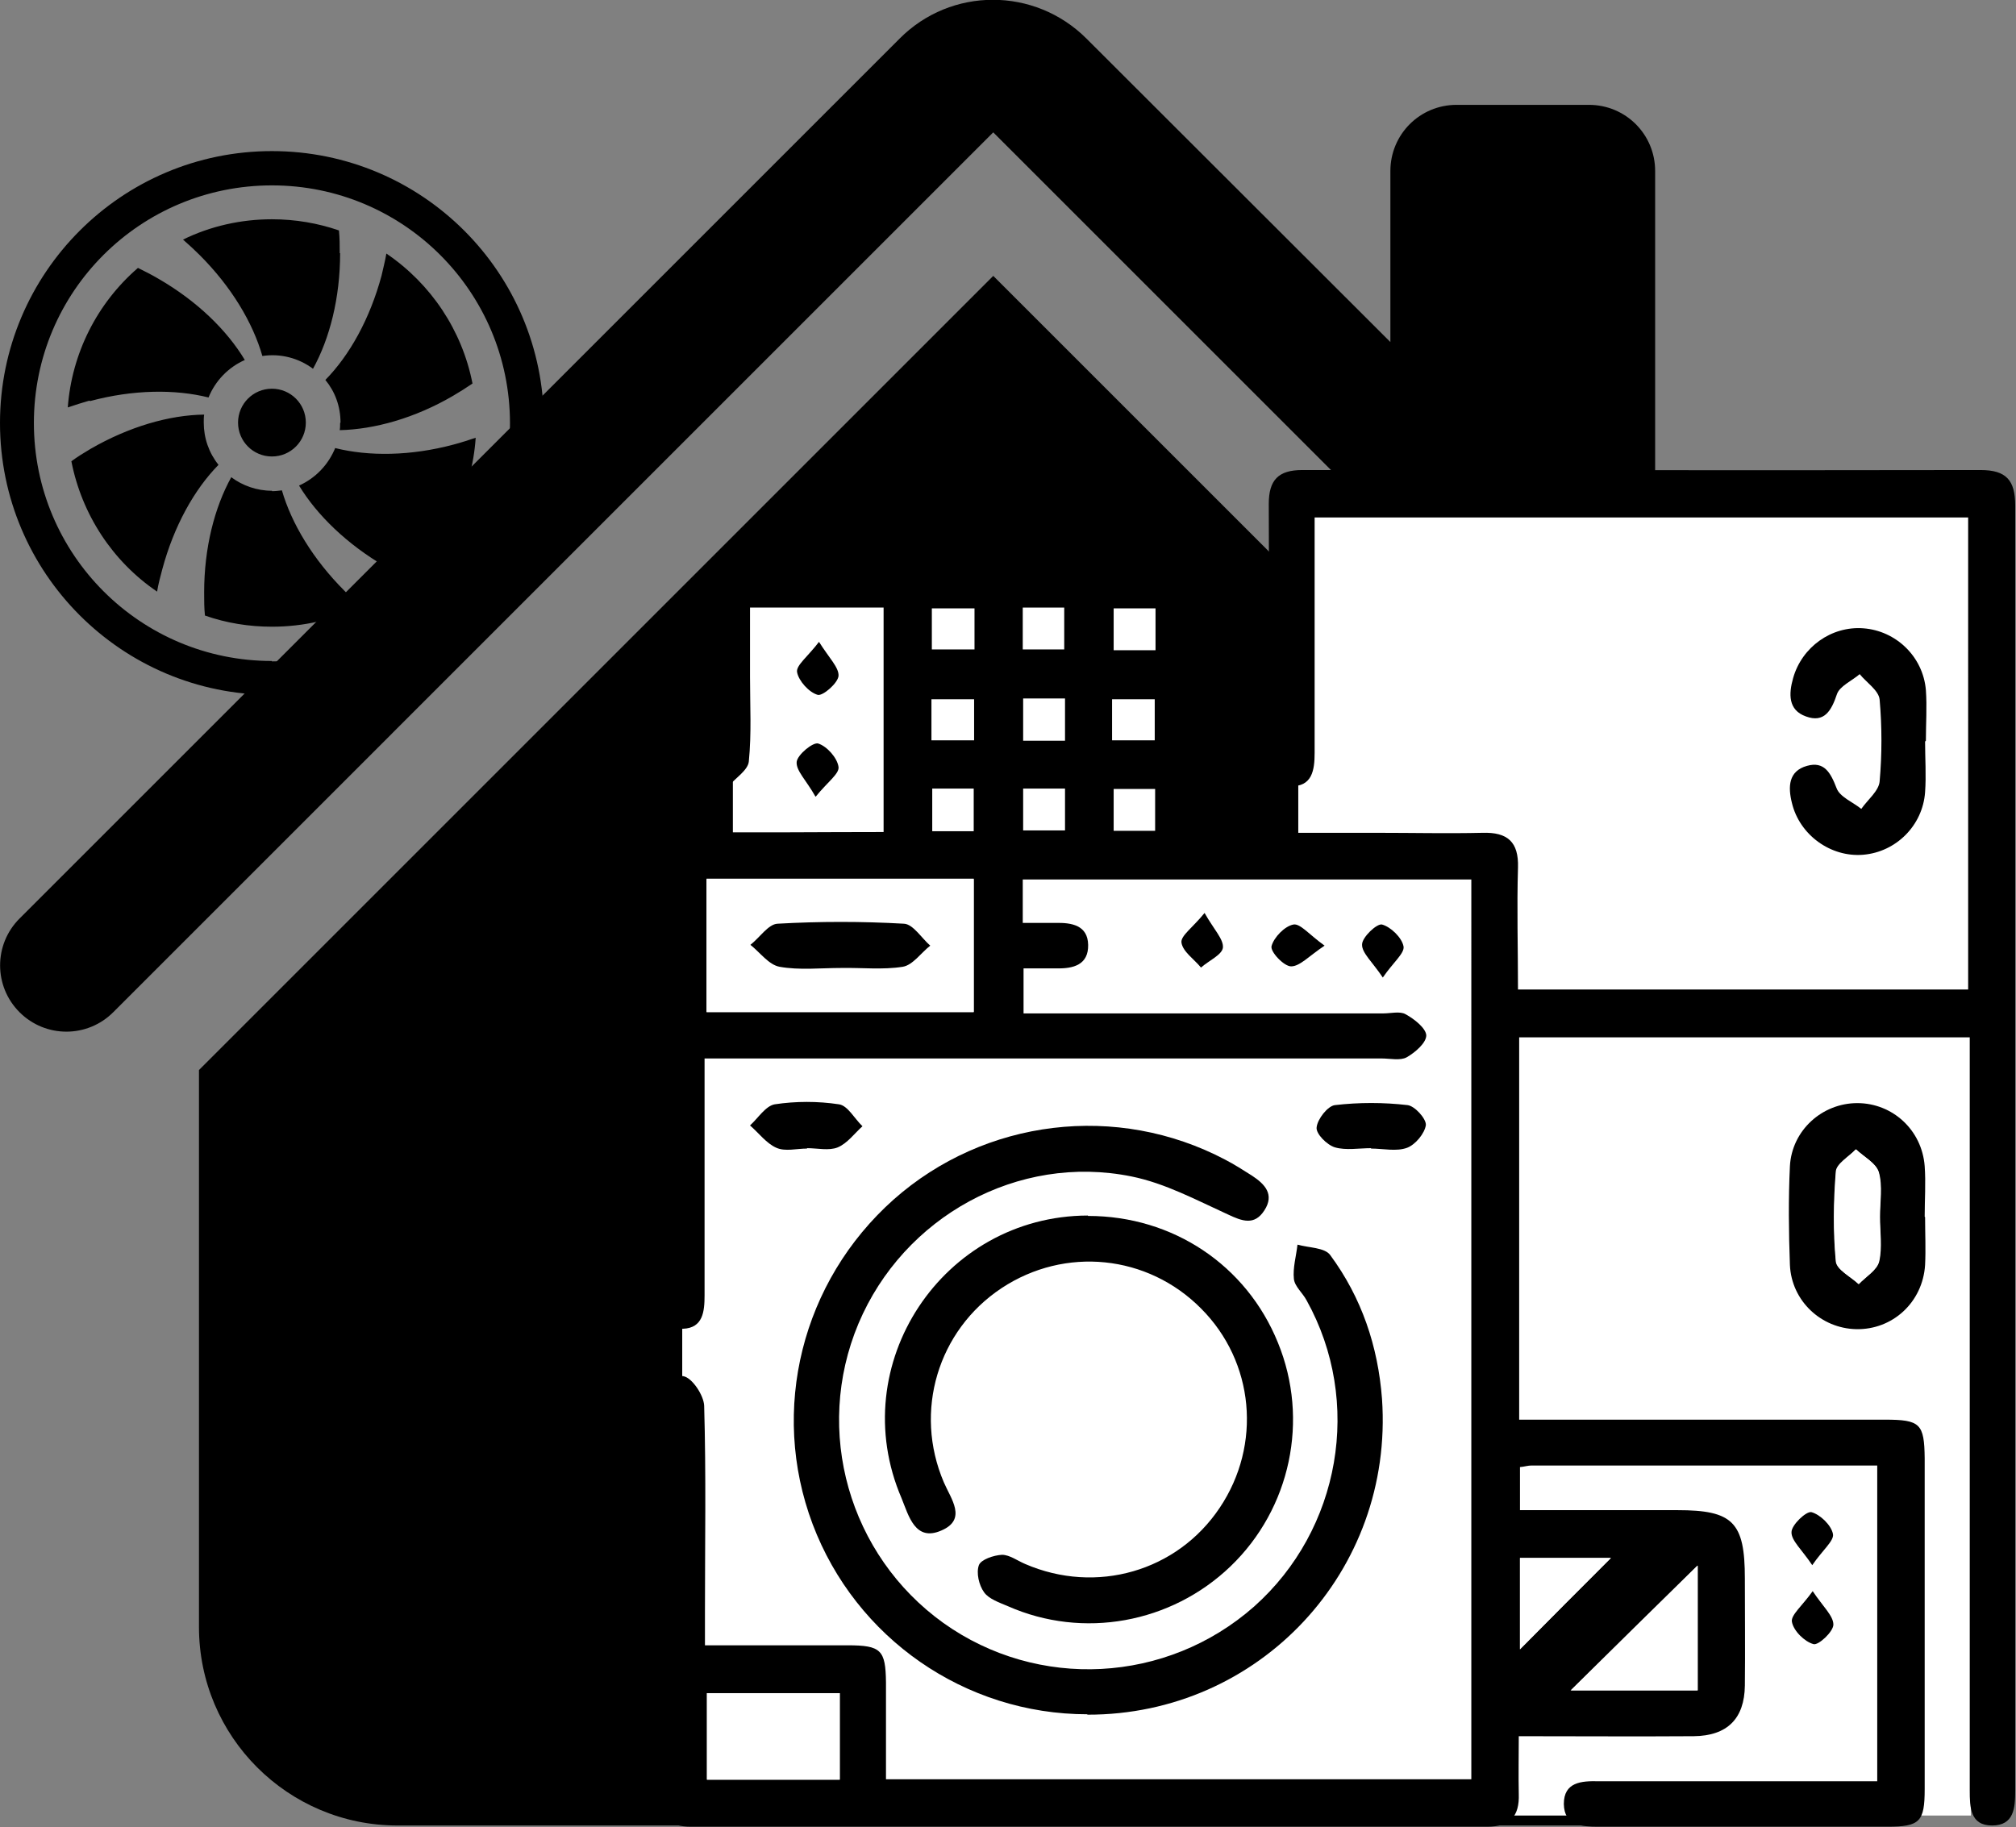 <?xml version="1.0" encoding="UTF-8"?>
<svg id="b" data-name="Layer 2" xmlns="http://www.w3.org/2000/svg" viewBox="0 0 50.56 45.83">
  <rect x="0" y="0" width="50.56" height="45.83" fill="#808080" stroke="none"/>
  <g id="c" data-name="Layer 1">
    <g>
      <g>
        <path d="M27.25,.97c-1.3-1.3-3.4-1.3-4.69,0L.49,23.04c-.65,.65-.65,1.7,0,2.35,.65,.65,1.7,.65,2.35,0h0L24.91,3.32l22.07,22.07c.65,.65,1.7,.65,2.35,0s.65-1.7,0-2.35l-7.82-7.81V4.29c0-.92-.74-1.66-1.66-1.66h-3.32c-.92,0-1.66,.74-1.66,1.66v4.29L27.25,.97Z"/>
        <path d="M24.91,6.92l19.92,19.92v13.97c0,2.75-2.23,4.98-4.98,4.98H9.97c-2.75,0-4.98-2.23-4.98-4.98v-13.97L24.91,6.92Z"/>
      </g>
      <g>
        <path d="M8.53,6.35c0,1.12-.26,2.14-.68,2.9-.36-.27-.82-.39-1.27-.32-.24-.84-.78-1.74-1.57-2.53-.13-.13-.27-.26-.42-.39,.69-.34,1.46-.51,2.23-.51,.59,0,1.16,.1,1.68,.28,.02,.19,.02,.38,.02,.57Zm0,4.26c0,.06,0,.12-.01,.18,.87-.02,1.88-.3,2.84-.86,.17-.1,.33-.2,.49-.31-.26-1.33-1.04-2.5-2.16-3.26-.03,.18-.08,.37-.12,.55-.29,1.08-.8,2-1.41,2.62,.24,.29,.38,.66,.38,1.07Zm-.12,.62c-.17,.42-.49,.76-.91,.95,.45,.74,1.2,1.47,2.16,2.03,.17,.1,.34,.19,.52,.27,1.03-.89,1.66-2.15,1.75-3.5-.18,.06-.36,.12-.55,.17-1.08,.29-2.13,.3-2.97,.09h0Zm-1.59,1.08c-.38,0-.74-.13-1.02-.34-.42,.76-.68,1.77-.68,2.89,0,.2,0,.39,.02,.58,.54,.19,1.11,.28,1.68,.28,.8,0,1.56-.18,2.24-.51-.15-.12-.29-.25-.42-.39-.79-.79-1.33-1.69-1.57-2.52-.08,.01-.16,.02-.25,.02Zm-1.71-1.71c0-.07,0-.14,.01-.2-.87,.01-1.88,.3-2.85,.86-.17,.1-.33,.2-.48,.31,.26,1.33,1.03,2.51,2.15,3.27,.03-.19,.08-.37,.13-.56,.29-1.08,.8-2,1.41-2.62-.24-.3-.37-.67-.37-1.06Zm-2.85-.54c1.08-.29,2.13-.3,2.97-.09,.17-.42,.5-.76,.91-.94-.45-.75-1.2-1.48-2.17-2.04-.17-.1-.33-.18-.51-.27-1.03,.89-1.66,2.15-1.76,3.5,.18-.06,.36-.12,.54-.17Zm4.56,1.39c.47,0,.85-.38,.85-.85s-.38-.85-.85-.85-.85,.38-.85,.85,.38,.85,.85,.85Z"/>
        <path d="M6.82,16.58c-3.3,0-5.97-2.67-5.97-5.97S3.52,4.65,6.82,4.65s5.97,2.67,5.97,5.97-2.67,5.97-5.97,5.97Zm0,.85c3.77,0,6.82-3.05,6.82-6.82S10.59,3.79,6.82,3.79,0,6.85,0,10.61s3.05,6.82,6.82,6.82Z"/>
      </g>
      <g>
        <rect x="17.11" y="21.44" width="20.84" height="24.1" style="fill: #fff;"/>
        <rect x="32.56" y="12.23" width="16.87" height="33.31" style="fill: #fff;"/>
        <rect x="18.38" y="14.78" width="4.25" height="6.66" style="fill: #fff;"/>
        <path d="M47.1,36.76c-2.93,0-5.81,0-8.69,0-.09,0-.18,.03-.29,.04v1.08c1.32,0,2.63,0,3.95,0,1.39,0,1.69,.3,1.69,1.71,0,.9,.01,1.8,0,2.69-.01,.83-.44,1.26-1.28,1.27-1.44,.01-2.87,0-4.39,0,0,.52-.01,.98,0,1.45,.02,.56-.22,.82-.79,.82-6.66,0-13.32,0-19.98,0-.53,0-.78-.23-.77-.77,0-3.26,0-6.52,0-9.78,0-.43,.12-.84,.59-.75,.22,.04,.51,.48,.52,.74,.05,1.72,.02,3.45,.02,5.17,0,.25,0,.51,0,.84,1.23,0,2.4,0,3.58,0,.84,0,.95,.12,.96,.93,0,.8,0,1.6,0,2.43h14.68V22.06h-11.25v1.09c.28,0,.55,0,.82,0,.41-.01,.81,.06,.82,.55,.01,.5-.37,.6-.79,.59-.26,0-.52,0-.83,0v1.13c.23,0,.48,0,.73,0,2.76,0,5.53,0,8.29,0,.19,0,.42-.06,.56,.02,.22,.12,.51,.35,.52,.53,0,.19-.28,.43-.49,.55-.16,.09-.42,.03-.63,.03-5.36,0-10.72,0-16.09,0h-.89c0,.27,0,.52,0,.77,0,1.72,0,3.45,0,5.17,0,.41-.04,.82-.54,.84-.55,.02-.6-.4-.6-.84,0-3.59,0-7.18,0-10.77,0-.6,.24-.85,.85-.85,1.58,.02,3.16,0,4.78,0v-5.63h-3.35c0,.58,0,1.16,0,1.74,0,.71,.04,1.42-.03,2.12-.02,.22-.34,.42-.52,.63-.19-.17-.55-.34-.55-.51-.04-1.53-.05-3.07-.02-4.6,0-.5,.42-.55,.83-.55,1.8,0,3.59,0,5.39,0,.23,0,.47,0,.89,0-.46-.47-.81-.83-1.17-1.18-.29-.29-.45-.65-.07-.89,.19-.12,.65-.06,.83,.1,.6,.53,1.12,1.14,1.83,1.89,.58-.65,1.09-1.23,1.61-1.8,.29-.31,.62-.6,1.01-.18,.36,.38,.09,.69-.2,.97-.33,.32-.66,.64-1.15,1.11,.69,0,1.15,0,1.61,0,.93,0,1.03,.09,1.03,1,0,1.68,0,3.35,0,5.03,0,.23,0,.46,0,.77,1.52,0,2.98,0,4.43,0,.87,0,1.75,.02,2.62,0,.63-.02,.91,.23,.89,.87-.03,1.01,0,2.02,0,3.06h11.29V12.98h-16.39c0,.23,0,.48,0,.73,0,1.72,0,3.45,0,5.17,0,.44-.06,.86-.61,.84-.5-.02-.54-.43-.54-.84,0-2.08,.01-4.16,0-6.24,0-.6,.24-.85,.84-.85,5.67,0,11.34,.01,17.01,0,.65,0,.87,.26,.87,.89,0,10.75,0,21.5,0,32.24,0,.43-.03,.87-.58,.87-.55,0-.56-.46-.56-.88,0-6,0-12,0-18v-.89h-11.3v9.59c.24,0,.49,0,.74,0,2.81,0,5.62,0,8.43,0,.89,0,.99,.1,1,.97,0,2.76,0,5.53,0,8.29,0,.83-.12,.95-.94,.95-2.41,0-4.82,0-7.23,0-.43,0-.87-.02-.88-.57,0-.55,.44-.58,.87-.57,2.31,0,4.63,0,6.99,0v-7.93Zm-22.68-11.37v-3.34h-6.7v3.34h6.7Zm-3.36,17.08h-3.33v2.17h3.33v-2.17Zm21.52-.07v-3.13c-1.05,1.04-2.19,2.16-3.18,3.13h3.18Zm-4.46-1.03c.76-.77,1.54-1.55,2.28-2.29h-2.28v2.29Zm-14.75-25.08h1.07v-1.03h-1.07v1.03Zm2.28-1.04v1.05h1.04v-1.05h-1.04Zm3.33,.01h-1.05v1.05h1.05v-1.05Zm-5.62,3.31h1.07v-1.03h-1.07v1.03Zm3.35,.01v-1.06h-1.05v1.06h1.05Zm1.18-.01h1.07v-1.03h-1.07v1.03Zm-3.47,2.28v-1.07h-1.04v1.07h1.04Zm1.23-1.07v1.05h1.05v-1.05h-1.05Zm3.31,1.07v-1.05h-1.04v1.05h1.04Z"/>
        <path d="M27.27,43c-3.07,0-5.81-1.91-6.89-4.77-1.08-2.87-.27-6.09,2.03-8.14,2.29-2.03,5.61-2.43,8.32-1,.23,.12,.45,.26,.67,.4,.32,.21,.57,.47,.31,.87-.25,.39-.56,.27-.92,.1-.79-.36-1.57-.78-2.41-.95-2.85-.58-5.72,1.01-6.85,3.69-1.13,2.69-.24,5.81,2.13,7.51,2.37,1.69,5.6,1.52,7.79-.41,2.17-1.93,2.73-5.14,1.32-7.68-.1-.19-.3-.35-.32-.54-.03-.28,.06-.58,.09-.86,.28,.08,.68,.07,.82,.26,.79,1.07,1.2,2.29,1.3,3.61,.3,4.32-3.08,7.93-7.39,7.92Z"/>
        <path d="M27.29,30.5c2.12,0,3.97,1.23,4.76,3.18,.79,1.93,.32,4.16-1.19,5.61-1.49,1.43-3.7,1.83-5.58,1-.21-.09-.48-.18-.6-.35-.13-.18-.2-.49-.13-.68,.05-.14,.37-.25,.58-.26,.19,0,.39,.15,.58,.23,1.78,.77,3.81,.19,4.88-1.41,1.06-1.58,.87-3.66-.47-5-1.34-1.35-3.41-1.56-5-.51-1.6,1.06-2.21,3.09-1.45,4.87,.18,.42,.59,.93-.06,1.21-.66,.29-.82-.37-1-.81-1.44-3.35,1.03-7.08,4.67-7.09Z"/>
        <path d="M48.28,30.53c0,.4,.02,.8,0,1.2-.06,.94-.82,1.63-1.73,1.61-.88-.02-1.62-.71-1.66-1.61-.03-.82-.04-1.65,0-2.48,.05-.9,.81-1.58,1.69-1.58,.88,0,1.62,.67,1.69,1.58,.03,.42,0,.85,0,1.27Zm-1.14-.01c0-.38,.07-.77-.03-1.12-.06-.23-.37-.38-.57-.57-.18,.19-.49,.36-.5,.56-.06,.75-.07,1.5,0,2.25,.02,.21,.37,.38,.57,.57,.18-.19,.45-.35,.51-.57,.08-.35,.02-.74,.02-1.12Z"/>
        <path d="M48.28,18.6c0,.42,.03,.85,0,1.27-.06,.84-.73,1.5-1.55,1.57-.82,.07-1.6-.5-1.79-1.3-.1-.4-.09-.8,.38-.93,.43-.12,.59,.17,.74,.56,.08,.22,.41,.35,.62,.52,.16-.23,.44-.45,.46-.69,.06-.68,.06-1.37,0-2.05-.02-.23-.33-.43-.5-.64-.2,.17-.5,.3-.57,.5-.14,.42-.32,.73-.78,.56-.45-.16-.43-.57-.32-.96,.22-.78,.96-1.31,1.76-1.25,.82,.06,1.5,.71,1.57,1.55,.03,.42,0,.85,0,1.27Z"/>
        <path d="M20.24,28.81c-.26,0-.55,.08-.77-.02-.25-.11-.44-.37-.66-.56,.2-.18,.39-.49,.62-.53,.53-.08,1.08-.08,1.61,0,.22,.03,.39,.36,.59,.55-.2,.18-.38,.43-.62,.53-.22,.09-.51,.02-.77,.02Z"/>
        <path d="M34.39,28.8c-.31,0-.63,.06-.91-.02-.2-.06-.48-.34-.46-.5,.02-.21,.28-.54,.46-.56,.6-.07,1.22-.07,1.82,0,.18,.02,.47,.34,.46,.5-.03,.21-.26,.49-.47,.57-.27,.1-.6,.02-.91,.02Z"/>
        <path d="M20.54,16.1c.25,.4,.5,.64,.49,.85-.01,.18-.39,.51-.52,.48-.22-.06-.48-.35-.52-.57-.03-.17,.27-.39,.55-.76Z"/>
        <path d="M20.45,19.98c-.23-.41-.49-.65-.47-.87,.02-.18,.41-.5,.54-.46,.22,.07,.48,.36,.51,.59,.02,.17-.28,.38-.57,.74Z"/>
        <path d="M30.21,22.9c.23,.41,.48,.66,.46,.87-.02,.18-.36,.33-.55,.5-.17-.21-.46-.4-.49-.63-.02-.17,.29-.38,.58-.74Z"/>
        <path d="M33.22,23.72c-.39,.26-.62,.52-.84,.52-.18,0-.53-.37-.49-.51,.06-.22,.33-.5,.55-.54,.17-.03,.4,.26,.78,.53Z"/>
        <path d="M34.68,24.52c-.26-.39-.53-.62-.52-.83,0-.18,.37-.53,.5-.5,.22,.06,.5,.33,.54,.55,.03,.17-.26,.4-.52,.78Z"/>
        <path d="M45.45,39.26c-.26-.39-.53-.62-.52-.83,0-.18,.37-.53,.5-.5,.22,.06,.5,.33,.54,.55,.03,.17-.26,.4-.52,.78Z"/>
        <path d="M45.46,39.91c.26,.39,.52,.62,.52,.84,0,.18-.38,.53-.5,.49-.22-.06-.5-.33-.54-.56-.03-.17,.26-.4,.53-.78Z"/>
        <path d="M24.42,25.38h-6.7v-3.34h6.7v3.34Zm-3.32-1.1c.52,0,1.04,.06,1.55-.02,.25-.04,.46-.34,.69-.53-.22-.19-.43-.54-.66-.55-1.06-.06-2.12-.06-3.17,0-.24,.01-.46,.34-.68,.53,.24,.19,.46,.51,.73,.55,.5,.09,1.03,.03,1.55,.03Z" style="fill: #fff;"/>
        <path d="M21.06,42.47v2.17h-3.33v-2.17h3.33Z" style="fill: #fff;"/>
        <path d="M42.57,42.4h-3.18c.99-.98,2.13-2.1,3.18-3.13v3.13Z" style="fill: #fff;"/>
        <path d="M38.12,41.37v-2.29h2.28c-.74,.74-1.52,1.52-2.28,2.29Z" style="fill: #fff;"/>
        <path d="M23.37,16.29v-1.03h1.07v1.03h-1.07Z" style="fill: #fff;"/>
        <path d="M25.65,15.24h1.04v1.05h-1.04v-1.05Z" style="fill: #fff;"/>
        <path d="M28.98,15.26v1.05h-1.05v-1.05h1.05Z" style="fill: #fff;"/>
        <path d="M23.36,18.57v-1.03h1.07v1.03h-1.07Z" style="fill: #fff;"/>
        <path d="M26.71,18.58h-1.05v-1.06h1.05v1.06Z" style="fill: #fff;"/>
        <path d="M27.89,18.57v-1.03h1.07v1.03h-1.07Z" style="fill: #fff;"/>
        <path d="M24.42,20.85h-1.04v-1.07h1.04v1.07Z" style="fill: #fff;"/>
        <path d="M25.66,19.78h1.05v1.05h-1.05v-1.05Z" style="fill: #fff;"/>
        <path d="M28.97,20.84h-1.04v-1.05h1.04v1.05Z" style="fill: #fff;"/>
        <path d="M47.15,30.52c0,.38,.06,.77-.02,1.12-.05,.22-.33,.38-.51,.57-.2-.19-.55-.36-.57-.57-.07-.74-.06-1.5,0-2.25,.02-.2,.33-.38,.5-.56,.2,.19,.5,.35,.57,.57,.1,.35,.03,.74,.03,1.12Z" style="fill: #fff;"/>
        <path d="M21.1,24.28c-.52,0-1.05,.06-1.55-.03-.27-.05-.49-.36-.73-.55,.23-.18,.45-.52,.68-.53,1.06-.06,2.12-.06,3.17,0,.23,.01,.44,.36,.66,.55-.23,.18-.44,.49-.69,.53-.5,.08-1.03,.02-1.55,.03Z"/>
      </g>
    </g>
  </g>
</svg>